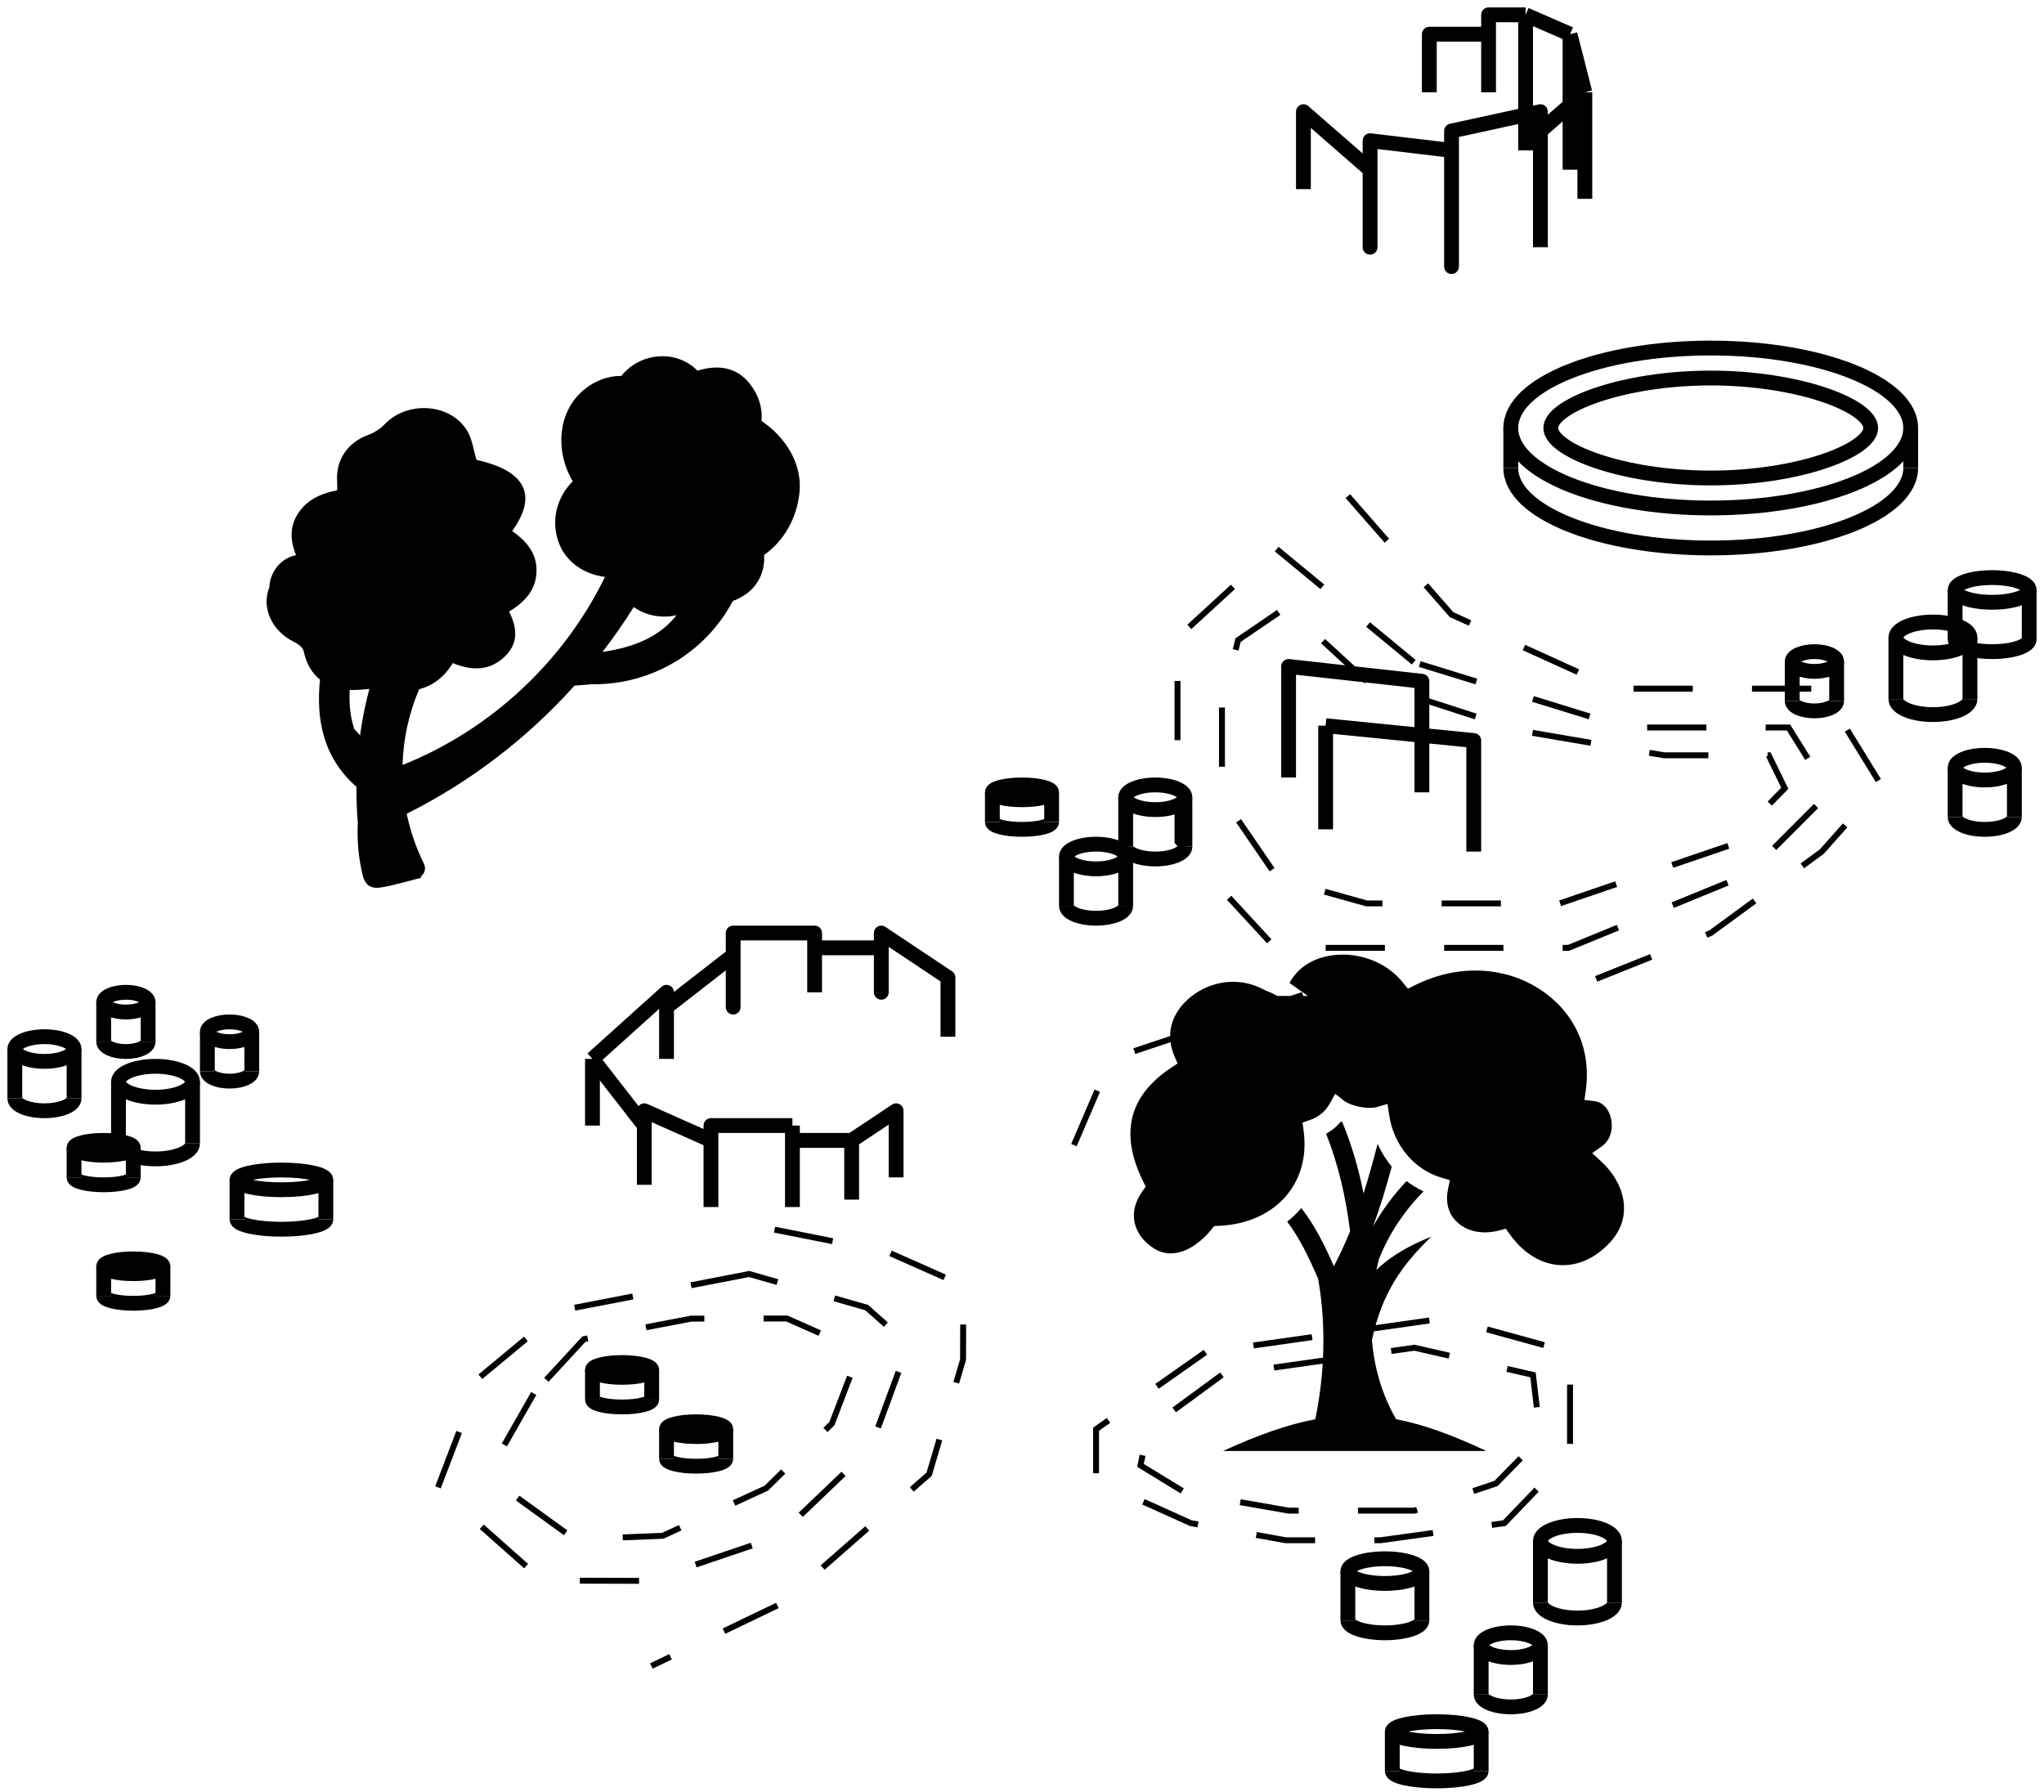 <svg width="138" height="121" viewBox="0 0 138 121" fill="none" xmlns="http://www.w3.org/2000/svg">
<path d="M52.291 83.028L59.941 84.546L65.037 86.807L65.021 91.804L62.729 99.543L52.779 108.263L43.978 112.489" stroke="black" stroke-width="0.4" stroke-dasharray="4 4"/>
<path d="M95.45 44.714L86.1 37L79.5 43.061V56.837L86.1 64H93.8H105.9L118 59.041L123.5 53.531L120.75 49.122H109.75L95.45 44.714Z" stroke="black" stroke-width="0.4" stroke-dasharray="4 4"/>
<g clip-path="url(#clip0_20_29)">
<path d="M51.414 28.426C51.49 27.594 51.245 26.705 50.637 25.928C49.69 24.716 48.38 24.632 47.086 25.028C45.662 23.565 43.194 23.802 41.949 25.386C40.918 25.365 39.81 25.85 39.036 26.685C37.562 28.278 37.605 30.721 38.667 32.498C37.587 33.579 37.169 35.166 37.733 36.664C38.234 37.995 39.499 38.791 40.845 38.953C38.049 44.694 33.109 49.281 27.177 51.654C27.228 49.907 27.597 48.166 28.305 46.533C29.295 46.276 30.019 45.67 30.575 44.775C31.918 45.331 33.184 45.301 34.208 44.199C35.017 43.326 34.883 42.316 34.375 41.297C35.397 40.657 36.18 39.887 36.222 38.605C36.264 37.332 35.515 36.524 34.581 35.851C36.338 33.416 35.459 31.774 32.171 31.055C31.965 30.377 31.886 29.673 31.558 29.115C30.446 27.227 27.513 27.027 25.971 28.648C25.678 28.956 25.279 29.212 24.88 29.358C23.451 29.884 22.655 31.05 22.763 32.565C22.775 32.734 22.765 32.904 22.765 33.105C21.664 33.323 20.71 33.736 20.101 34.705C19.519 35.63 19.623 36.568 19.982 37.486C18.955 37.689 18.228 38.616 18.183 39.661C17.636 41.032 18.349 42.615 19.862 43.348C20.119 43.473 20.45 43.715 20.499 43.954C20.677 44.81 21.054 45.45 21.605 45.887C21.328 48.55 21.812 51.151 24.066 53.13C24.06 53.931 24.087 54.733 24.157 55.533C24.099 56.748 24.199 57.977 24.518 59.222C24.543 59.318 24.583 59.396 24.631 59.463C24.779 59.824 25.146 60.013 25.7 59.925C26.615 59.779 27.509 59.498 28.447 59.267C28.43 59.246 28.414 59.225 28.397 59.204C28.648 59.008 28.794 58.666 28.614 58.303C28.082 57.23 27.699 56.1 27.46 54.944C31.755 52.797 35.6 49.843 38.79 46.292C39.166 46.27 39.544 46.24 39.921 46.202C43.995 46.266 47.645 44.043 49.474 40.584C49.712 40.493 49.951 40.379 50.189 40.233C51.198 39.619 51.67 38.523 51.584 37.477C52.938 36.515 53.804 34.983 53.979 33.234C54.174 31.278 52.999 29.482 51.414 28.426ZM24.309 49.649L23.918 49.225C23.639 48.386 23.56 47.495 23.611 46.584C24.032 46.605 24.467 46.564 24.937 46.516C24.662 47.55 24.455 48.596 24.309 49.649ZM45.005 42.254C43.828 43.309 42.264 43.787 40.678 44.019C41.428 43.044 42.134 42.034 42.787 40.989C43.609 41.57 44.667 41.773 45.679 41.539C45.481 41.786 45.26 42.025 45.005 42.254Z" fill="black"/>
</g>
<path d="M90.62 64.457C90.52 64.458 90.421 64.462 90.322 64.468C88.909 64.558 87.683 65.195 87.061 66.368L88.3 67.249H86.239C85.513 66.88 86.268 67.231 85.439 66.878C83.811 65.956 82.009 66.201 80.711 67.076C79.3 68.027 78.55 69.594 79.287 71.301L79.504 71.804L79.05 72.108C77.542 73.117 76.73 74.245 76.439 75.491C76.149 76.738 76.382 78.162 77.18 79.77L77.353 80.123L77.125 80.444C76.155 81.807 76.501 83.163 77.544 84.032C78.251 84.62 78.914 84.734 79.63 84.553C80.345 84.372 81.117 83.839 81.79 83.015L81.976 82.787L82.269 82.773C84.218 82.689 85.762 81.955 86.766 80.824C87.77 79.693 88.258 78.154 88.012 76.331L87.94 75.797L88.45 75.621C89.017 75.427 89.485 75.048 89.772 74.529L90.144 73.857L90.75 74.329C91.199 74.679 92.366 74.92 92.956 74.749L93.679 74.54L93.789 75.285C94.091 77.35 95.504 78.979 97.309 79.515L97.889 79.686L97.766 80.279C97.543 81.333 97.871 82.113 98.5 82.628C99.128 83.144 100.102 83.379 101.224 83.081L101.662 82.964L101.928 83.334C102.878 84.659 104.033 85.308 105.186 85.412C106.339 85.516 107.527 85.079 108.563 84.034C109.451 83.14 109.734 82.17 109.622 81.191C109.51 80.212 108.967 79.214 108.093 78.412L107.495 77.862L108.157 77.392C108.711 76.998 108.912 76.273 108.783 75.599C108.654 74.925 108.254 74.426 107.634 74.349L106.974 74.267L107.064 73.608C107.475 70.615 106.107 68.149 103.876 66.742C101.646 65.335 98.556 65.02 95.525 66.524L95.052 66.759L94.72 66.346C93.774 65.165 92.328 64.534 90.921 64.463C90.821 64.458 90.72 64.456 90.62 64.457L90.62 64.457ZM90.535 75.729C90.253 76.067 89.911 76.342 89.533 76.557C90.374 78.666 90.857 80.831 91.152 83.134C90.832 83.924 90.472 84.707 90.062 85.485L90.051 85.489C89.451 84.115 88.781 82.75 87.858 81.569C87.823 81.612 87.786 81.655 87.749 81.697C87.493 81.984 87.21 82.248 86.905 82.488C87.751 83.603 88.385 84.937 88.994 86.35C89.537 89.401 89.444 92.768 88.799 95.829C86.92 96.186 84.918 96.9 82.57 97.974H100.354C98.074 96.9 96.117 96.184 94.259 95.827C93.278 94.132 92.78 92.303 92.624 90.484C93.306 87.307 94.628 85.443 96.632 83.503C95.277 84.043 94.001 84.72 92.927 85.748C92.977 85.509 93.032 85.273 93.09 85.039C93.756 83.343 94.768 81.817 96.109 80.44C95.703 80.25 95.318 80.018 94.964 79.746C94.071 80.698 93.308 81.723 92.692 82.824C93.195 81.475 93.598 80.122 93.962 78.774C93.58 78.314 93.257 77.795 93.009 77.232C92.716 78.359 92.41 79.478 92.059 80.587C91.734 78.947 91.278 77.347 90.627 75.773C90.596 75.759 90.565 75.744 90.535 75.729L90.535 75.729Z" fill="black"/>
<path d="M82.5 92.833L77.5 96.5L77 98.944L80 100.778L87 102H95.5L101 100.167L104 97.111L103.5 92.833L95.5 91L82.5 92.833Z" stroke="black" stroke-width="0.4" stroke-dasharray="4 4"/>
<path d="M60.5 79.5V75L57.5 77M57.5 77V81M57.5 77H53.5V76M53.5 76V81.5M53.5 76H48V77M48 81.5V77M48 77L43.5 75V76M43.5 80V76M43.5 76L40 71.5M40 71.5V76M40 71.5L45 67V68M45 71.5V68M45 68L49.5 64.5V68V63H55V64M55 67V64M55 64H59.5V67V63L64 66V70" stroke="black" stroke-linejoin="round"/>
<ellipse cx="42" cy="92.5" rx="2" ry="0.5" stroke="black" stroke-linejoin="round"/>
<path d="M44 94.5C44 94.776 43.105 95 42 95C40.895 95 40 94.776 40 94.5" stroke="black" stroke-linejoin="round"/>
<path d="M40 92.5V94.5M44 92.5V94.5" stroke="black" stroke-linejoin="round"/>
<ellipse cx="47" cy="96.5" rx="2" ry="0.5" stroke="black" stroke-linejoin="round"/>
<path d="M49 98.5C49 98.776 48.105 99 47 99C45.895 99 45 98.776 45 98.5" stroke="black" stroke-linejoin="round"/>
<path d="M45 96.5V98.5M49 96.5V98.5" stroke="black" stroke-linejoin="round"/>
<ellipse cx="93.5" cy="106.083" rx="2.5" ry="0.833" stroke="black" stroke-linejoin="round"/>
<path d="M96 109.417C96 109.877 94.881 110.25 93.5 110.25C92.119 110.25 91 109.877 91 109.417" stroke="black" stroke-linejoin="round"/>
<path d="M91 106.083V109.417M96 106.083V109.417" stroke="black" stroke-linejoin="round"/>
<ellipse cx="106.5" cy="104.042" rx="2.5" ry="1.042" stroke="black" stroke-linejoin="round"/>
<path d="M109 108.208C109 108.784 107.881 109.25 106.5 109.25C105.119 109.25 104 108.784 104 108.208" stroke="black" stroke-linejoin="round"/>
<path d="M104 104.042V108.208M109 104.042V108.208" stroke="black" stroke-linejoin="round"/>
<ellipse cx="102" cy="111.083" rx="2" ry="0.833" stroke="black" stroke-linejoin="round"/>
<path d="M104 114.417C104 114.877 103.105 115.25 102 115.25C100.895 115.25 100 114.877 100 114.417" stroke="black" stroke-linejoin="round"/>
<path d="M100 111.083V114.417M104 111.083V114.417" stroke="black" stroke-linejoin="round"/>
<ellipse cx="97" cy="116.917" rx="3" ry="0.667" stroke="black" stroke-linejoin="round"/>
<path d="M100 119.583C100 119.951 98.657 120.25 97 120.25C95.343 120.25 94 119.951 94 119.583" stroke="black" stroke-linejoin="round"/>
<path d="M94 116.917V119.583M100 116.917V119.583" stroke="black" stroke-linejoin="round"/>
<ellipse cx="15.5" cy="69.667" rx="1.5" ry="0.667" stroke="black" stroke-linejoin="round"/>
<path d="M17 72.333C17 72.701 16.328 73 15.5 73C14.672 73 14 72.701 14 72.333" stroke="black" stroke-linejoin="round"/>
<path d="M14 69.667V72.333M17 69.667V72.333" stroke="black" stroke-linejoin="round"/>
<ellipse cx="8.5" cy="67.667" rx="1.5" ry="0.667" stroke="black" stroke-linejoin="round"/>
<path d="M10 70.333C10 70.701 9.328 71 8.5 71C7.672 71 7 70.701 7 70.333" stroke="black" stroke-linejoin="round"/>
<path d="M7 67.667V70.333M10 67.667V70.333" stroke="black" stroke-linejoin="round"/>
<ellipse cx="3" cy="70.833" rx="2" ry="0.833" stroke="black" stroke-linejoin="round"/>
<path d="M5 74.167C5 74.627 4.105 75 3 75C1.895 75 1 74.627 1 74.167" stroke="black" stroke-linejoin="round"/>
<path d="M1 70.833V74.167M5 70.833V74.167" stroke="black" stroke-linejoin="round"/>
<ellipse cx="9" cy="85.5" rx="2" ry="0.5" stroke="black" stroke-linejoin="round"/>
<path d="M11 87.5C11 87.776 10.105 88 9 88C7.895 88 7 87.776 7 87.5" stroke="black" stroke-linejoin="round"/>
<path d="M7 85.5V87.5M11 85.5V87.5" stroke="black" stroke-linejoin="round"/>
<ellipse cx="10.5" cy="73.042" rx="2.5" ry="1.042" stroke="black" stroke-linejoin="round"/>
<path d="M13 77.208C13 77.784 11.881 78.25 10.5 78.25C9.119 78.25 8 77.784 8 77.208" stroke="black" stroke-linejoin="round"/>
<path d="M8 73.042V77.208M13 73.042V77.208" stroke="black" stroke-linejoin="round"/>
<ellipse cx="19" cy="79.667" rx="3" ry="0.667" stroke="black" stroke-linejoin="round"/>
<path d="M22 82.333C22 82.701 20.657 83 19 83C17.343 83 16 82.701 16 82.333" stroke="black" stroke-linejoin="round"/>
<path d="M16 79.667V82.333M22 79.667V82.333" stroke="black" stroke-linejoin="round"/>
<ellipse cx="7" cy="77.5" rx="2" ry="0.5" stroke="black" stroke-linejoin="round"/>
<path d="M9 79.5C9 79.776 8.105 80 7 80C5.895 80 5 79.776 5 79.5" stroke="black" stroke-linejoin="round"/>
<path d="M5 77.5V79.5M9 77.5V79.5" stroke="black" stroke-linejoin="round"/>
<ellipse cx="74" cy="57.833" rx="2" ry="0.833" stroke="black" stroke-linejoin="round"/>
<path d="M76 61.167C76 61.627 75.105 62 74 62C72.895 62 72 61.627 72 61.167" stroke="black" stroke-linejoin="round"/>
<path d="M72 57.833V61.167M76 57.833V61.167" stroke="black" stroke-linejoin="round"/>
<ellipse cx="69" cy="53.5" rx="2" ry="0.5" stroke="black" stroke-linejoin="round"/>
<path d="M71 55.5C71 55.776 70.105 56 69 56C67.895 56 67 55.776 67 55.5" stroke="black" stroke-linejoin="round"/>
<path d="M67 53.5V55.5M71 53.5V55.5" stroke="black" stroke-linejoin="round"/>
<ellipse cx="78" cy="53.833" rx="2" ry="0.833" stroke="black" stroke-linejoin="round"/>
<path d="M80 57.167C80 57.627 79.105 58 78 58C76.895 58 76 57.627 76 57.167" stroke="black" stroke-linejoin="round"/>
<path d="M76 53.833V57.167M80 53.833V57.167" stroke="black" stroke-linejoin="round"/>
<ellipse cx="134.5" cy="39.833" rx="2.5" ry="0.833" stroke="black" stroke-linejoin="round"/>
<path d="M137 43.167C137 43.627 135.881 44 134.5 44C133.119 44 132 43.627 132 43.167" stroke="black" stroke-linejoin="round"/>
<path d="M132 39.833V43.167M137 39.833V43.167" stroke="black" stroke-linejoin="round"/>
<ellipse cx="130.5" cy="43.042" rx="2.5" ry="1.042" stroke="black" stroke-linejoin="round"/>
<path d="M133 47.208C133 47.783 131.881 48.25 130.5 48.25C129.119 48.25 128 47.783 128 47.208" stroke="black" stroke-linejoin="round"/>
<path d="M128 43.042V47.208M133 43.042V47.208" stroke="black" stroke-linejoin="round"/>
<ellipse cx="122.5" cy="44.667" rx="1.5" ry="0.667" stroke="black" stroke-linejoin="round"/>
<path d="M124 47.333C124 47.701 123.328 48 122.5 48C121.672 48 121 47.701 121 47.333" stroke="black" stroke-linejoin="round"/>
<path d="M121 44.667V47.333M124 44.667V47.333" stroke="black" stroke-linejoin="round"/>
<ellipse cx="134" cy="51.833" rx="2" ry="0.833" stroke="black" stroke-linejoin="round"/>
<path d="M136 55.167C136 55.627 135.105 56 134 56C132.895 56 132 55.627 132 55.167" stroke="black" stroke-linejoin="round"/>
<path d="M132 51.833V55.167M136 51.833V55.167" stroke="black" stroke-linejoin="round"/>
<ellipse cx="115.5" cy="28.9" rx="13.5" ry="5.4" stroke="black" stroke-linejoin="round"/>
<path d="M126.3 28.9C126.3 30.391 121.465 32.275 115.5 32.275C109.535 32.275 104.7 30.391 104.7 28.9C104.7 27.409 109.535 25.525 115.5 25.525C121.465 25.525 126.3 27.409 126.3 28.9Z" stroke="black" stroke-linejoin="round"/>
<path d="M129 31.6C129 34.582 122.956 37 115.5 37C108.044 37 102 34.582 102 31.6" stroke="black" stroke-linejoin="round"/>
<path d="M102 28.9V31.6M129 28.9V31.6" stroke="black" stroke-linejoin="round"/>
<path d="M87 52.5V45L96 46V49.65M96 53.5V49.65M96 49.65L89.5 49M89.5 49V56M89.5 49L99.5 50V57.5" stroke="black" stroke-linejoin="round"/>
<path d="M88 12.769V7.538L92.5 11.461V16.692V9.5L98 10.154V18V8.846L104 7.538V8.846M104 16.692V8.846M104 8.846L107 6.231M107 6.231V13.423M107 6.231L106 2.308M106 2.308V11.461M106 2.308L103 1M103 1V10.154M103 1H100.5V2.308M100.5 6.231V2.308M100.5 2.308H96.5V6.231" stroke="black" stroke-linejoin="round"/>
<path d="M92.271 46L86.843 41L83.586 43.222L82.5 47.667V53.778L86.3 59.333L92.271 61H98.243H105.3L110.186 59.333L116.7 57.111L120.5 53.222L119.414 51H112.357L102.586 49.333L92.271 46Z" stroke="black" stroke-width="0.4" stroke-dasharray="4 4"/>
<path d="M50.581 86.022L37.816 88.489L32.416 92.973L29.558 100.461L36.625 106.724L43.712 106.742L52.51 103.765L58.766 97.784L61.339 90.795L58.512 88.29L50.581 86.022Z" stroke="black" stroke-width="0.4" stroke-dasharray="4 4"/>
<path d="M36.036 94.09L33.679 98.216L34.69 100.964L38.799 103.936L44.741 103.699L51.74 100.482L56.166 96.124L57.484 92.686L56.726 90.625L53.123 89.027L46.666 89.035L39.423 90.42L36.036 94.09Z" stroke="black" stroke-width="0.4" stroke-dasharray="4 4"/>
<path d="M91 33.5L98 41.5L109 46.5H118H123L127 53L123 57.5L115.5 63L105.5 67H88.5L75 71.5L72 78.5" stroke="black" stroke-width="0.4" stroke-dasharray="4 4"/>
<path d="M81.385 91.308L74 96.5V99.962L80.4 102.846L86.8 104H93.2L101.569 102.846L106 98.231V91.308L97.631 89L81.385 91.308Z" stroke="black" stroke-width="0.4" stroke-dasharray="4 4"/>
<defs>
<clipPath id="clip0_20_29">
<rect width="36" height="36" fill="white" transform="translate(18 24)"/>
</clipPath>
</defs>
</svg>
